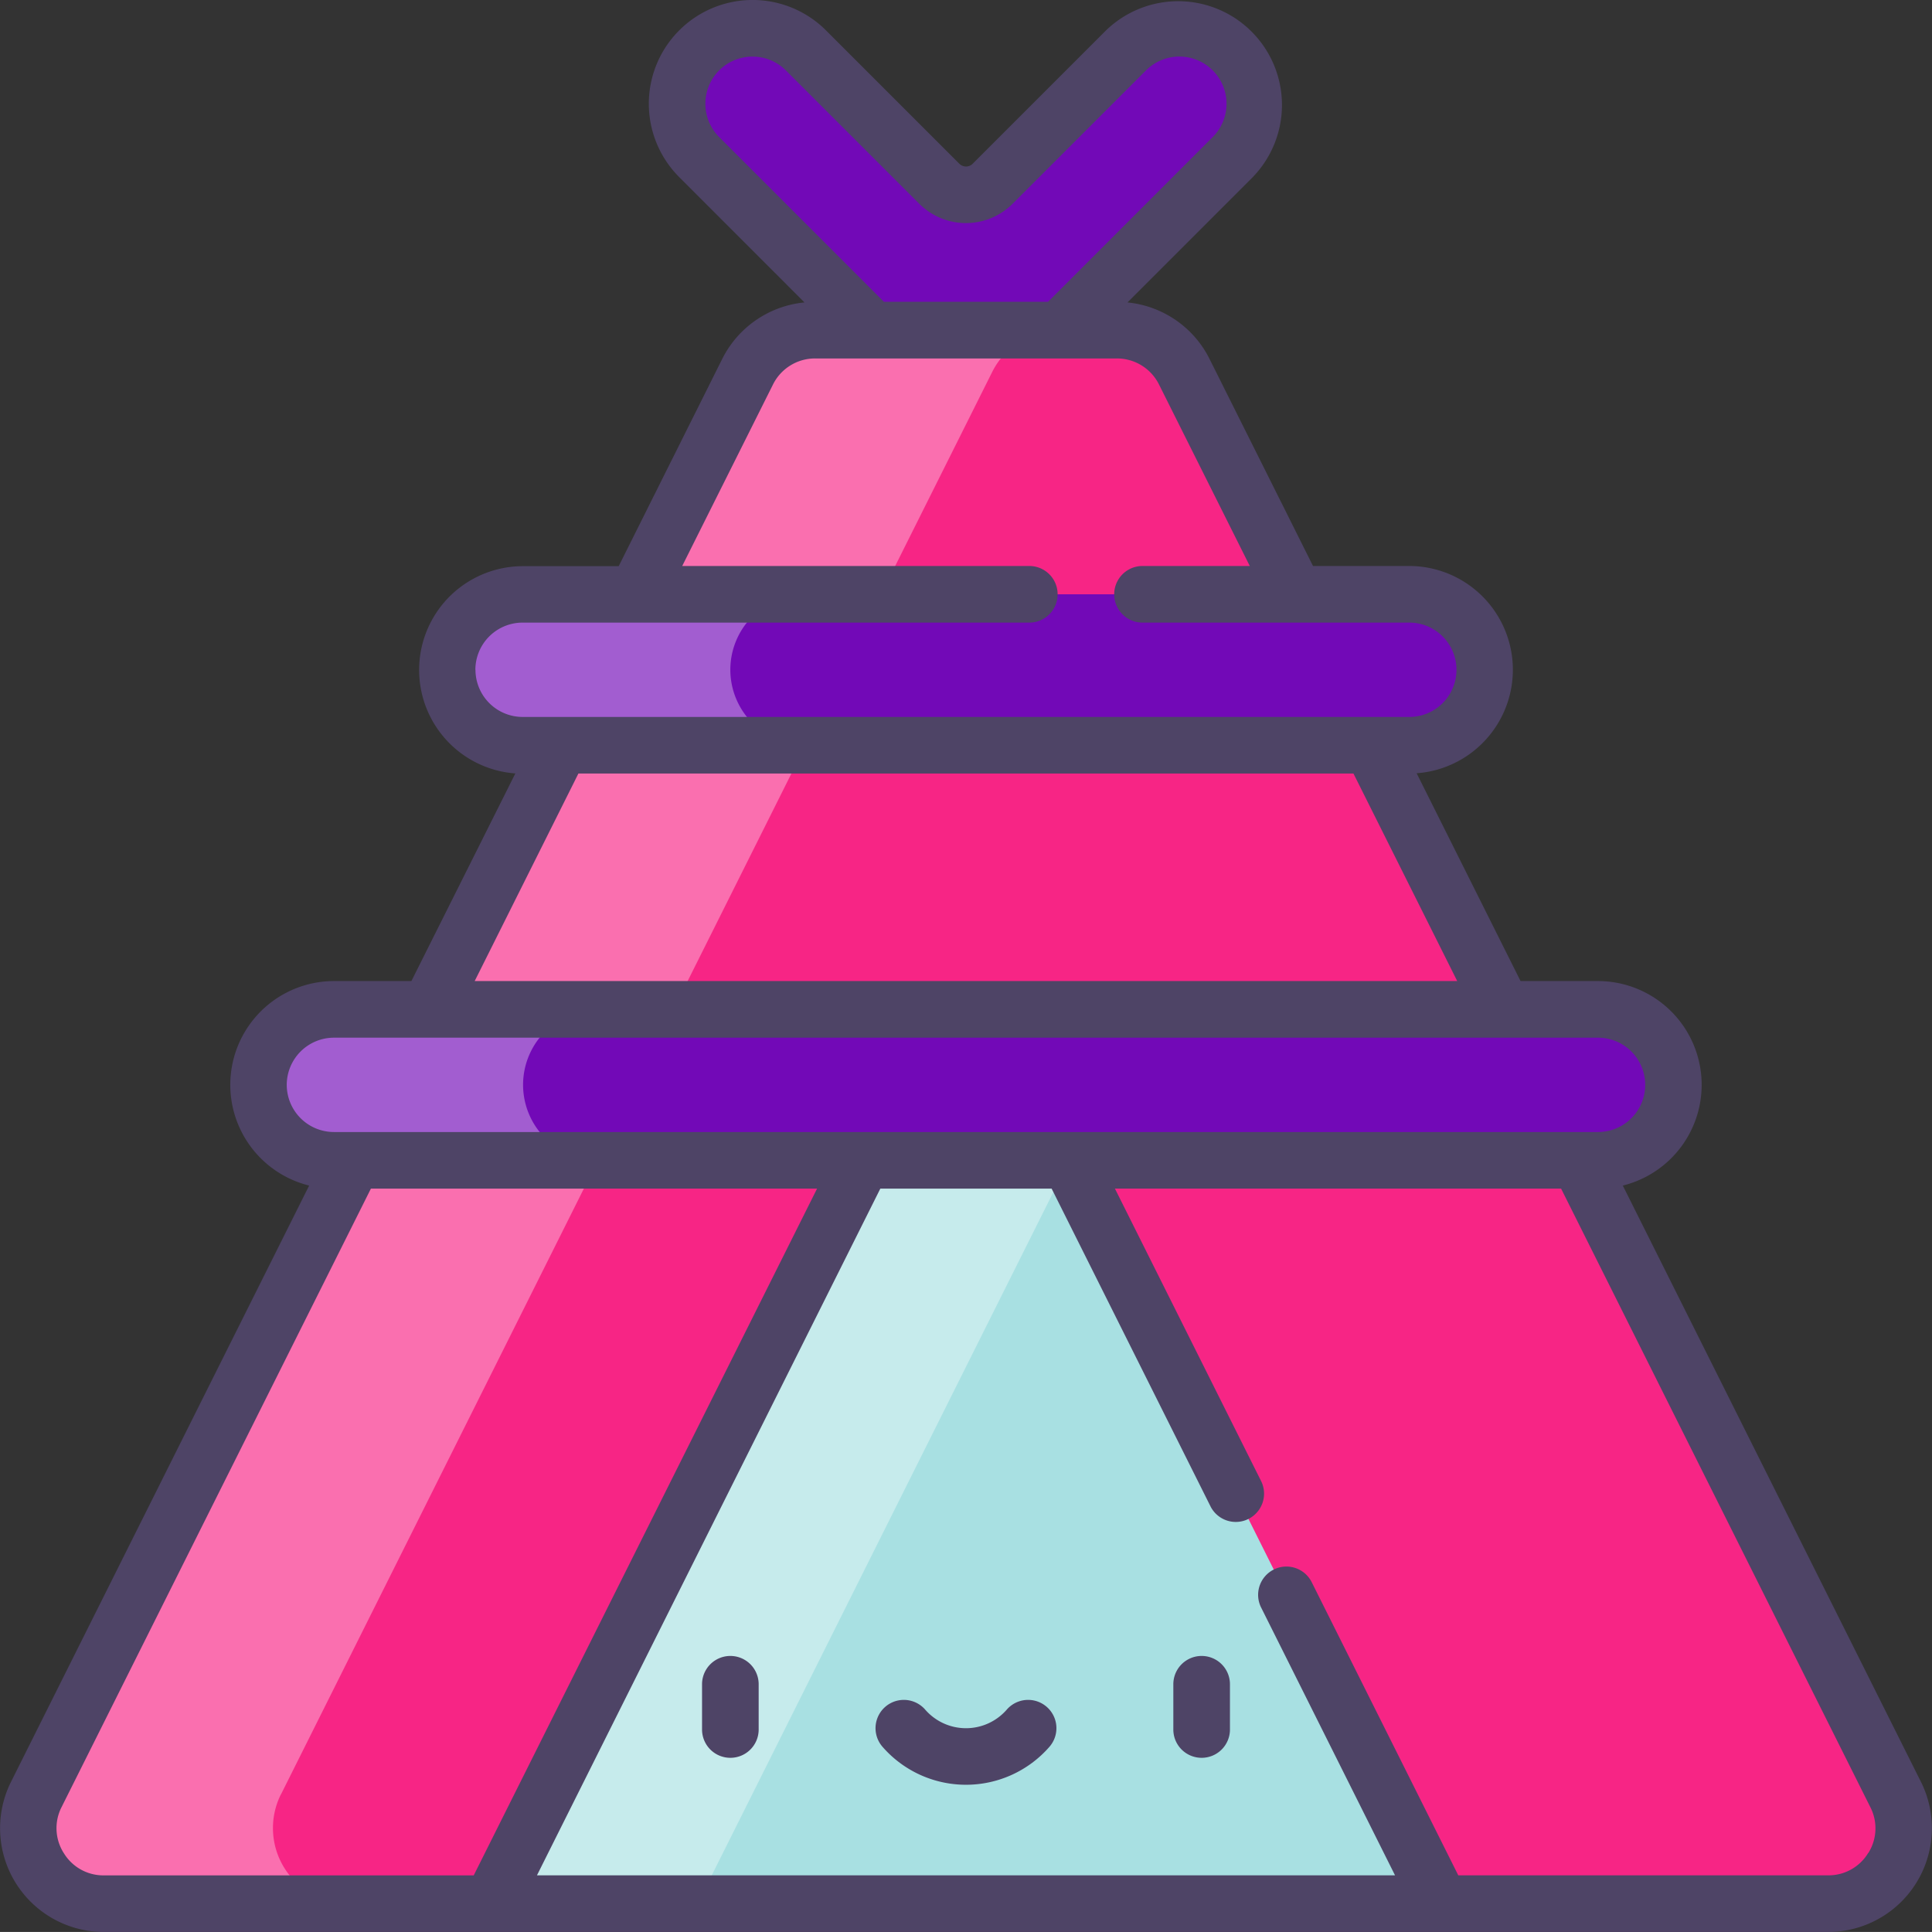 <svg xmlns="http://www.w3.org/2000/svg" width="42.003" height="42.002" viewBox="0 0 42.003 42.002">
  <rect x="0" y="0" width="42.003" height="42.002" fill="#333333" stroke="none"/>
  <g id="tent" transform="translate(-0.001 -0.005)">
    <g id="Group_120" data-name="Group 120" transform="translate(14.721 0.619)">
      <path id="Path_430" data-name="Path 430" d="M185.133,10.874l-2.9-2.9a1.641,1.641,0,1,0-2.32,2.32l5.8,5.8,5.8-5.8a1.641,1.641,0,1,0-2.32-2.32l-2.9,2.9A.82.82,0,0,1,185.133,10.874Z" transform="translate(-179.432 -7.493)" fill="#7209b7"/>
    </g>
    <g id="Group_121" data-name="Group 121" transform="translate(0.616 7.182)">
      <path id="Path_431" data-name="Path 431" d="M46.628,121.7H9.142a1.641,1.641,0,0,1-1.468-2.374L23.138,88.4a1.641,1.641,0,0,1,1.468-.907h6.559a1.641,1.641,0,0,1,1.468.907L48.1,119.328A1.641,1.641,0,0,1,46.628,121.7Z" transform="translate(-7.499 -87.493)" fill="#f72585"/>
    </g>
    <g id="Group_122" data-name="Group 122" transform="translate(0.616 7.182)" opacity="0.34">
      <path id="Path_432" data-name="Path 432" d="M12.992,119.327,28.456,88.4a1.641,1.641,0,0,1,1.468-.907H24.606a1.641,1.641,0,0,0-1.468.907L7.674,119.327A1.641,1.641,0,0,0,9.142,121.7h5.317a1.641,1.641,0,0,1-1.468-2.374Z" transform="translate(-7.499 -87.492)" fill="#fff"/>
    </g>
    <g id="Group_123" data-name="Group 123" transform="translate(10.679 23.59)">
      <path id="Path_433" data-name="Path 433" d="M141.909,287.493h-2.844l-8.9,17.8H150.81Z" transform="translate(-130.164 -287.493)" fill="#a8e0e2"/>
    </g>
    <g id="Group_124" data-name="Group 124" transform="translate(10.679 23.59)" opacity="0.34">
      <path id="Path_434" data-name="Path 434" d="M141.909,287.493h-2.844l-8.9,17.8h4.488l8.079-16.159Z" transform="translate(-130.164 -287.493)" fill="#fff"/>
    </g>
    <g id="Group_125" data-name="Group 125" transform="translate(5.62 21.949)">
      <path id="Path_435" data-name="Path 435" d="M97.622,270.774H70.14a1.641,1.641,0,1,1,0-3.281H97.622a1.641,1.641,0,1,1,0,3.281Z" transform="translate(-68.499 -267.493)" fill="#7209b7"/>
    </g>
    <g id="Group_126" data-name="Group 126" transform="translate(5.62 21.949)" opacity="0.34">
      <path id="Path_436" data-name="Path 436" d="M74.252,269.134a1.641,1.641,0,0,1,1.641-1.641H70.14a1.641,1.641,0,1,0,0,3.281h5.753A1.641,1.641,0,0,1,74.252,269.134Z" transform="translate(-68.499 -267.493)" fill="#fff"/>
    </g>
    <g id="Group_127" data-name="Group 127" transform="translate(9.722 12.925)">
      <path id="Path_437" data-name="Path 437" d="M139.418,160.774H120.14a1.641,1.641,0,1,1,0-3.281h19.279a1.641,1.641,0,0,1,0,3.281Z" transform="translate(-118.499 -157.493)" fill="#7209b7"/>
    </g>
    <g id="Group_128" data-name="Group 128" transform="translate(9.722 12.925)" opacity="0.34">
      <path id="Path_438" data-name="Path 438" d="M124.657,159.134a1.641,1.641,0,0,1,1.641-1.641h-6.157a1.641,1.641,0,1,0,0,3.281H126.3A1.641,1.641,0,0,1,124.657,159.134Z" transform="translate(-118.5 -157.493)" fill="#fff"/>
    </g>
    <path id="Path_439" data-name="Path 439" d="M41.763,38.742,35.282,25.78a2.256,2.256,0,0,0-.539-4.446H33.059L30.8,16.816a2.256,2.256,0,0,0-.158-4.506H28.547L26.3,7.814A2.241,2.241,0,0,0,24.513,6.58l2.725-2.725A2.256,2.256,0,0,0,24.048.665l-2.9,2.9a.205.205,0,0,1-.29,0l-2.9-2.9a2.256,2.256,0,0,0-3.19,3.191L17.491,6.58A2.241,2.241,0,0,0,15.7,7.814l-2.248,4.5H11.363a2.256,2.256,0,0,0-.158,4.506L8.945,21.334H7.261a2.256,2.256,0,0,0-.539,4.446L.241,38.742a2.256,2.256,0,0,0,2.018,3.265H39.745a2.256,2.256,0,0,0,2.018-3.265ZM15.636,1.535a1.027,1.027,0,0,1,1.45,0l2.9,2.9a1.437,1.437,0,0,0,2.03,0l2.9-2.9a1.025,1.025,0,0,1,1.45,1.45L22.786,6.567H19.218L15.636,2.985a1.027,1.027,0,0,1,0-1.45Zm-5.3,13.031a1.027,1.027,0,0,1,1.025-1.025H22.379a.615.615,0,0,0,0-1.231H14.833l1.973-3.945a1.02,1.02,0,0,1,.917-.567h6.559a1.02,1.02,0,0,1,.917.567l1.973,3.945H24.84a.615.615,0,0,0,0,1.231h5.8a1.025,1.025,0,0,1,0,2.051H11.363a1.027,1.027,0,0,1-1.025-1.025Zm2.24,2.256h16.85l2.256,4.512H10.321ZM6.235,23.59a1.027,1.027,0,0,1,1.025-1.025H34.743a1.025,1.025,0,0,1,0,2.051H7.261A1.027,1.027,0,0,1,6.235,23.59ZM1.386,40.29a1.006,1.006,0,0,1-.045-1L8.065,25.846h9.7L10.3,40.777H2.259a1.006,1.006,0,0,1-.872-.486Zm39.231,0a1.006,1.006,0,0,1-.872.486h-8.04l-3.182-6.364a.615.615,0,1,0-1.1.55l2.907,5.814H11.675L19.14,25.846h3.724l3.458,6.916a.615.615,0,0,0,1.1-.55L24.24,25.846h9.7l6.723,13.447a1.006,1.006,0,0,1-.045,1Z" fill="#4e4466"/>
    <g id="Group_132" data-name="Group 132" transform="translate(15.264 36.006)">
      <g id="Group_129" data-name="Group 129">
        <path id="Path_440" data-name="Path 440" d="M186.665,441.052a.615.615,0,0,1-.615-.615v-.984a.615.615,0,0,1,1.231,0v.984A.615.615,0,0,1,186.665,441.052Z" transform="translate(-186.05 -438.837)" fill="#4e4466"/>
      </g>
      <g id="Group_130" data-name="Group 130" transform="translate(10.246)">
        <path id="Path_441" data-name="Path 441" d="M311.563,441.052a.615.615,0,0,1-.615-.615v-.984a.615.615,0,0,1,1.231,0v.984A.615.615,0,0,1,311.563,441.052Z" transform="translate(-310.948 -438.837)" fill="#4e4466"/>
      </g>
      <g id="Group_131" data-name="Group 131" transform="translate(3.772 0.955)">
        <path id="Path_442" data-name="Path 442" d="M234,452.326a2.407,2.407,0,0,1-1.815-.826.615.615,0,0,1,.928-.808,1.175,1.175,0,0,0,1.774,0,.615.615,0,0,1,.928.808A2.407,2.407,0,0,1,234,452.326Z" transform="translate(-232.034 -450.48)" fill="#4e4466"/>
      </g>
    </g>
  </g>
</svg>
